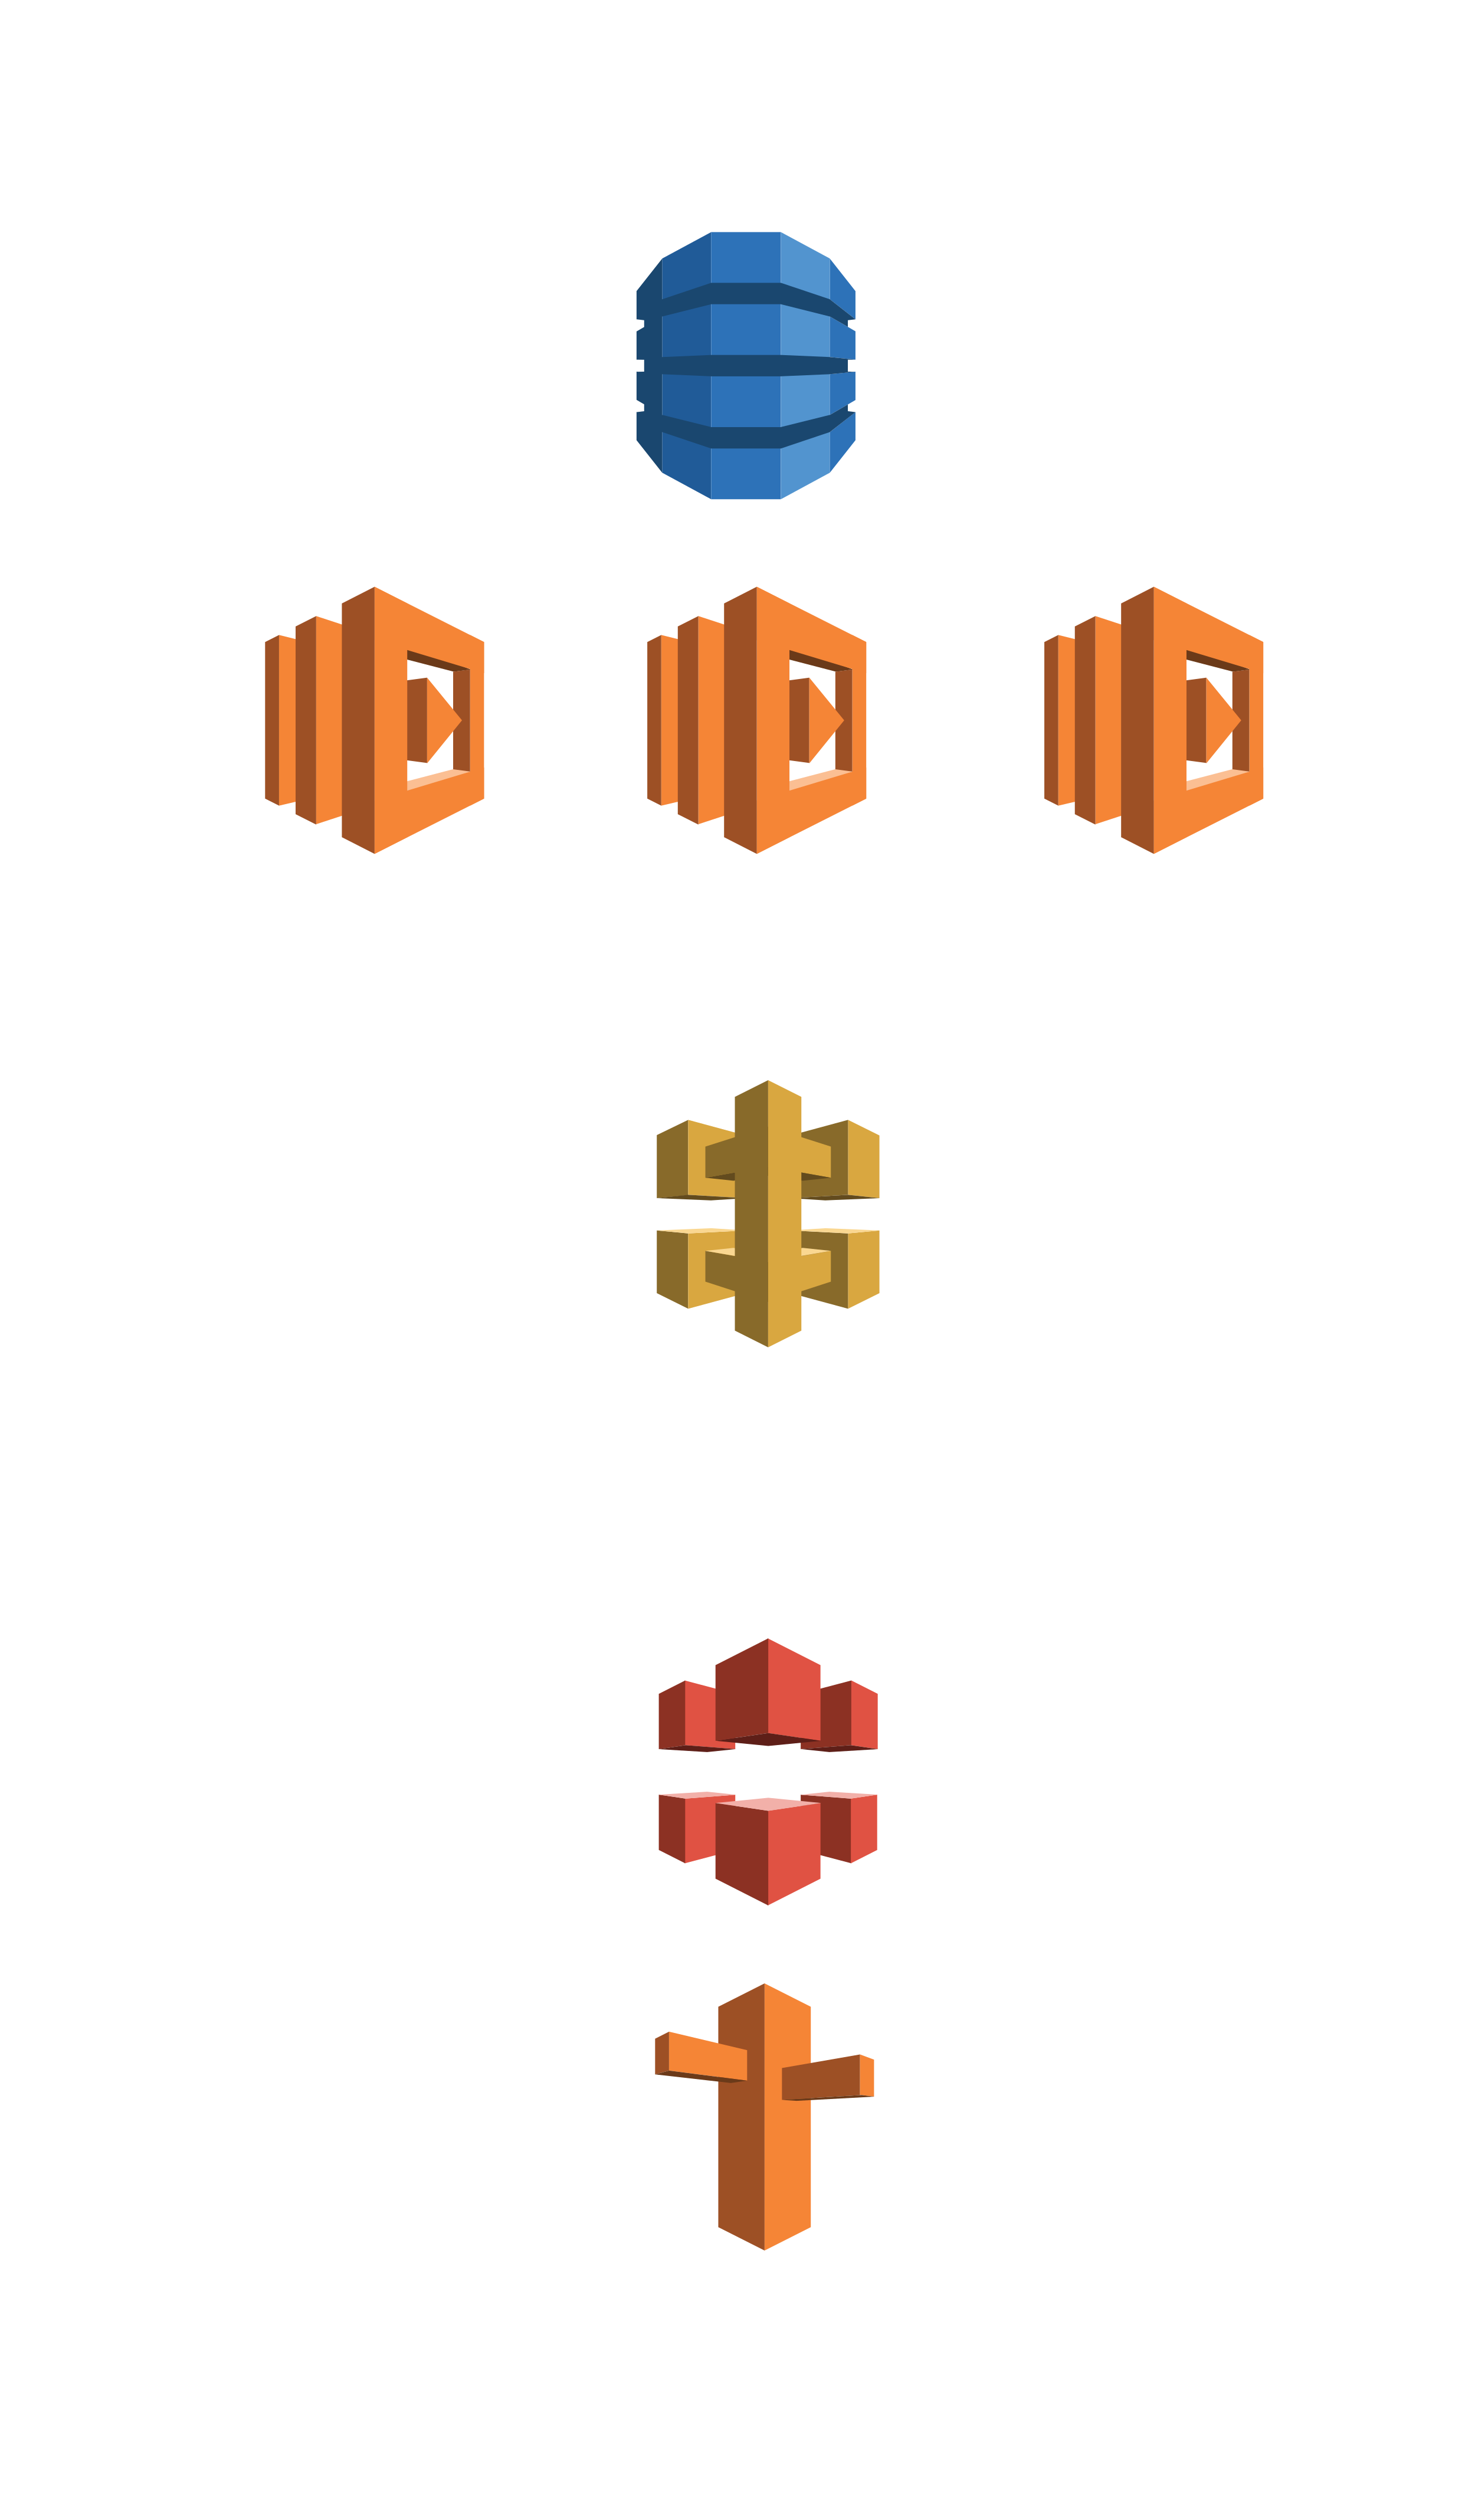 <?xml version="1.0" encoding="utf-8"?>
<!-- Generator: Adobe Illustrator 13.0.0, SVG Export Plug-In . SVG Version: 6.00 Build 14948)  -->
<!DOCTYPE svg PUBLIC "-//W3C//DTD SVG 1.1//EN" "http://www.w3.org/Graphics/SVG/1.1/DTD/svg11.dtd">
<svg version="1.1" id="Layer_1" xmlns="http://www.w3.org/2000/svg" xmlns:xlink="http://www.w3.org/1999/xlink" x="0px" y="0px"
	 width="397.5px" height="673.5px" viewBox="-68.5 -68.5 397.5 673.5" enable-background="new -68.5 -68.5 397.5 673.5"
	 xml:space="preserve">
<path pointer-events="none" fill="#F58536" d="M150.002,531.758l-12.46,6.3v-72l12.46,6.3V531.758z"/>
<path pointer-events="none" fill="#9D5025" d="M125.072,531.758l12.47,6.3v-72l-12.47,6.3V531.758z"/>
<path pointer-events="none" fill="#F58536" d="M132.842,492.268l-21.05-2.71v-10.49l21.05,4.99V492.268z"/>
<path pointer-events="none" fill="#9D5025" d="M163.272,485.208l-21.041,3.659v8.58l21.041-1.27V485.208z"/>
<path pointer-events="none" fill="#F58536" d="M167.042,496.588l-3.77-0.5v-10.88l3.77,1.399V496.588z"/>
<path pointer-events="none" fill="#9D5025" d="M108.042,480.968l3.75-1.9v10.49l-3.75,1.03V480.968z"/>
<path pointer-events="none" fill="#6B3A19" d="M132.842,492.268l-4.38,0.64l-20.42-2.319l3.75-1.03L132.842,492.268z"/>
<path pointer-events="none" fill="#6B3A19" d="M167.042,496.588l-20.9,1.13l-3.91-0.271l21.471-1.3L167.042,496.588z"/>
<path pointer-events="none" fill="#8C3123" d="M147.282,402.907l13.65-1.06v-17.431l-13.65,3.601V402.907z"/>
<path pointer-events="none" fill="#E05243" d="M152.612,400.678l-14.211-2.09v-25.53l14.211,7.22V400.678z"/>
<path pointer-events="none" fill="#E05243" d="M168.042,402.928l-7.109-1.05v-17.461l7.109,3.601V402.928z"/>
<path pointer-events="none" fill="#5E1F18" d="M147.282,402.907l13.5-1.05l7.26,1.07l-13.04,0.79L147.282,402.907z"/>
<path pointer-events="none" fill="#8C3123" d="M147.282,415.208l13.65,1.06v17.43l-13.65-3.6V415.208z"/>
<path pointer-events="none" fill="#E05243" d="M152.612,417.438l-14.211,2.09v25.53l14.211-7.22V417.438z"/>
<path pointer-events="none" fill="#E05243" d="M167.892,415.188l-7.09,1.05v17.46l7.09-3.6V415.188z"/>
<path pointer-events="none" fill="#F2B0A9" d="M147.282,415.208l13.5,1.05l7.26-1.07l-13.04-0.79L147.282,415.208z"/>
<path pointer-events="none" fill="#E05243" d="M129.651,402.907l-13.64-1.06v-17.431l13.64,3.601V402.907z"/>
<path pointer-events="none" fill="#8C3123" d="M124.322,400.678l14.22-2.09v-25.53l-14.22,7.22V400.678z"/>
<path pointer-events="none" fill="#8C3123" d="M109.042,402.928l7.109-1.05v-17.461l-7.109,3.601V402.928z"/>
<path pointer-events="none" fill="#5E1F18" d="M129.792,402.907l-13.5-1.05l-7.25,1.07l13.03,0.79L129.792,402.907z"/>
<path pointer-events="none" fill="#E05243" d="M129.651,415.208l-13.64,1.06v17.43l13.64-3.6V415.208z"/>
<path pointer-events="none" fill="#8C3123" d="M124.322,417.438l14.22,2.09v25.53l-14.22-7.22V417.438z"/>
<path pointer-events="none" fill="#8C3123" d="M109.042,415.188l7.109,1.05v17.46l-7.109-3.6V415.188z"/>
<path pointer-events="none" fill="#F2B0A9" d="M129.792,415.208l-13.5,1.05l-7.25-1.07l13.03-0.79L129.792,415.208z"/>
<path pointer-events="none" fill="#F2B0A9" d="M152.762,417.438l-14.22-1.41l-14.22,1.41l14.22,2.12L152.762,417.438z"/>
<path pointer-events="none" fill="#5E1F18" d="M152.762,400.678l-14.22,1.39l-14.22-1.39l14.22-2.09L152.762,400.678z"/>
<path pointer-events="none" fill="#2D72B8" d="M155.172,12.194l6.87,5.37v-7.6l-6.91-8.77v10.96l0.04,0.01V12.194z"/>
<path pointer-events="none" fill="#5294CF" d="M141.942,66.054l13.189-7.15V1.174l-13.199-7.12L141.942,66.054z"/>
<path pointer-events="none" fill="#205B98" d="M123.142,66.054l-13.189-7.15V1.174l13.199-7.12L123.142,66.054z"/>
<rect x="123.151" y="-5.946" pointer-events="none" fill="#2D72B8" width="18.761" height="72"/>
<path pointer-events="none" fill="#2D72B8" d="M155.132,47.954v10.95l6.91-8.76v-7.6l-6.87,5.39L155.132,47.954z"/>
<path pointer-events="none" fill="#2D72B8" d="M155.132,43.324l0.04-0.01l6.87-4v-7.65l-6.91,0.69V43.324z"/>
<path pointer-events="none" fill="#2D72B8" d="M155.172,16.813l-0.04-0.01v10.93l6.91,0.7v-7.64L155.172,16.813z"/>
<path pointer-events="none" fill="#1A476F" d="M162.042,28.434l-6.91-0.7l-13.199-0.57h-9.391h-9.391l-13.199,0.57v-10.9h-0.01
	l0.01-0.03l13.199-3.31h9.391h9.391l13.199,3.31l4.86,2.8v-1.8l2.05-0.24l-6.91-5.41l-13.199-4.43h-9.391h-9.391l-13.199,4.43V1.194
	l-6.91,8.76v7.66l0.061-0.05l1.989,0.24v1.83l-2.05,1.19v7.62l0.061-0.01l1.989,0.03v3.2l-1.72,0.03l-0.33-0.04v7.62l2.05,1.2v1.85
	l-1.97,0.24l-0.08-0.07v7.65l6.91,8.76v-10.95l13.199,4.43h9.391h9.391l13.239-4.45l6.87-5.36l-2.05-0.25v-1.82l-4.82,2.81
	l-13.239,3.29v0.01h-9.391h-9.391v-0.01l-13.239-3.29l-0.03-0.05l0.07,0.04v-10.95l13.199,0.57v0.01h9.391h9.391v-0.01l13.199-0.57
	l6.91-0.66l-2.05-0.03v-3.2L162.042,28.434z"/>
<g>
	<path pointer-events="none" fill="#F58536" d="M13.93,104.439l-7.23-1.8v46l7.23-1.7V104.439z"/>
	<path pointer-events="none" fill="#F58536" d="M27.989,149.939l-11.29,3.7v-56.1l11.29,3.7V149.939z"/>
	<path pointer-events="none" fill="#6B3A19" d="M36.1,107.939l5.15-2.7l17.129,6.7l-4.56,0.6L36.1,107.939z"/>
	<path pointer-events="none" fill="#FBBF93" d="M36.299,143.339l5.051,2.7l17.13-6.7l-4.56-0.601L36.299,143.339z"/>
	<path pointer-events="none" fill="#9D5025" d="M37.59,135.939l9.01,1.2v-23l-9.01,1.2V135.939z"/>
	<path pointer-events="none" fill="#F58536" d="M41.25,157.139l-8.811,4.5v-72l8.811,4.5V157.139z"/>
	<path pointer-events="none" fill="#F58536" d="M61.939,138.339l-29.5,8.899v14.4l29.5-14.9V138.339z"/>
	<path pointer-events="none" fill="#F58536" d="M58.18,102.639l3.76,1.9v42.2l-3.76,1.9V102.639z"/>
	<path pointer-events="none" fill="#F58536" d="M32.439,104.039l29.5,8.9v-8.4l-29.5-14.9V104.039z"/>
	<path pointer-events="none" fill="#9D5025" d="M23.629,157.139l8.811,4.5v-72l-8.811,4.5V157.139z"/>
	<path pointer-events="none" fill="#9D5025" d="M11.159,100.339l5.54-2.8v56.2l-5.54-2.8V100.339z"/>
	<path pointer-events="none" fill="#9D5025" d="M2.939,146.739l3.76,1.9v-46l-3.76,1.9V146.739z"/>
	<path pointer-events="none" fill="#9D5025" d="M53.619,112.539l4.561-0.6v27.5l-4.561-0.6V112.539z"/>
	<path pointer-events="none" fill="#F58536" d="M46.6,114.139v23.1l9.4-11.6L46.6,114.139z"/>
	<path pointer-events="none" fill="#F58536" d="M223.93,104.439l-7.23-1.8v46l7.23-1.7V104.439z"/>
	<path pointer-events="none" fill="#F58536" d="M237.989,149.939l-11.29,3.7v-56.1l11.29,3.7V149.939z"/>
	<path pointer-events="none" fill="#6B3A19" d="M246.1,107.939l5.15-2.7l17.129,6.7l-4.56,0.6L246.1,107.939z"/>
	<path pointer-events="none" fill="#FBBF93" d="M246.299,143.339l5.051,2.7l17.13-6.7l-4.56-0.601L246.299,143.339z"/>
	<path pointer-events="none" fill="#9D5025" d="M247.59,135.939l9.01,1.2v-23l-9.01,1.2V135.939z"/>
	<path pointer-events="none" fill="#F58536" d="M251.25,157.139l-8.811,4.5v-72l8.811,4.5V157.139z"/>
	<path pointer-events="none" fill="#F58536" d="M271.939,138.339l-29.5,8.899v14.4l29.5-14.9V138.339z"/>
	<path pointer-events="none" fill="#F58536" d="M268.18,102.639l3.76,1.9v42.2l-3.76,1.9V102.639z"/>
	<path pointer-events="none" fill="#F58536" d="M242.439,104.039l29.5,8.9v-8.4l-29.5-14.9V104.039z"/>
	<path pointer-events="none" fill="#9D5025" d="M233.629,157.139l8.811,4.5v-72l-8.811,4.5V157.139z"/>
	<path pointer-events="none" fill="#9D5025" d="M221.159,100.339l5.54-2.8v56.2l-5.54-2.8V100.339z"/>
	<path pointer-events="none" fill="#9D5025" d="M212.939,146.739l3.76,1.9v-46l-3.76,1.9V146.739z"/>
	<path pointer-events="none" fill="#9D5025" d="M263.619,112.539l4.561-0.6v27.5l-4.561-0.6V112.539z"/>
	<path pointer-events="none" fill="#F58536" d="M256.6,114.139v23.1l9.4-11.6L256.6,114.139z"/>
	<path pointer-events="none" fill="#F58536" d="M116.93,104.439l-7.23-1.8v46l7.23-1.7V104.439z"/>
	<path pointer-events="none" fill="#F58536" d="M130.989,149.939l-11.29,3.7v-56.1l11.29,3.7V149.939z"/>
	<path pointer-events="none" fill="#6B3A19" d="M139.1,107.939l5.15-2.7l17.129,6.7l-4.56,0.6L139.1,107.939z"/>
	<path pointer-events="none" fill="#FBBF93" d="M139.299,143.339l5.051,2.7l17.13-6.7l-4.56-0.601L139.299,143.339z"/>
	<path pointer-events="none" fill="#9D5025" d="M140.59,135.939l9.01,1.2v-23l-9.01,1.2V135.939z"/>
	<path pointer-events="none" fill="#F58536" d="M144.25,157.139l-8.811,4.5v-72l8.811,4.5V157.139z"/>
	<path pointer-events="none" fill="#F58536" d="M164.939,138.339l-29.5,8.899v14.4l29.5-14.9V138.339z"/>
	<path pointer-events="none" fill="#F58536" d="M161.18,102.639l3.76,1.9v42.2l-3.76,1.9V102.639z"/>
	<path pointer-events="none" fill="#F58536" d="M135.439,104.039l29.5,8.9v-8.4l-29.5-14.9V104.039z"/>
	<path pointer-events="none" fill="#9D5025" d="M126.629,157.139l8.811,4.5v-72l-8.811,4.5V157.139z"/>
	<path pointer-events="none" fill="#9D5025" d="M114.159,100.339l5.54-2.8v56.2l-5.54-2.8V100.339z"/>
	<path pointer-events="none" fill="#9D5025" d="M105.939,146.739l3.76,1.9v-46l-3.76,1.9V146.739z"/>
	<path pointer-events="none" fill="#9D5025" d="M156.619,112.539l4.561-0.6v27.5l-4.561-0.6V112.539z"/>
	<path pointer-events="none" fill="#F58536" d="M149.6,114.139v23.1l9.4-11.6L149.6,114.139z"/>
</g>
<g>
	<path pointer-events="none" fill="#D9A740" d="M160.04,253.525l8.46,0.899v-16.9l-8.46-4.2V253.525z"/>
	<path pointer-events="none" fill="#886A2A" d="M144.54,237.525l15.5-4.2v20.2l-15.5,0.899V237.525z"/>
	<path pointer-events="none" fill="#634B1E" d="M168.5,254.425l-14.6,0.601l-9.36-0.601l15.5-0.899L168.5,254.425z"/>
	<path pointer-events="none" fill="#D9A740" d="M138.5,235.125l16.91,5.4v8.4l-16.91-3V235.125z"/>
	<path pointer-events="none" fill="#634B1E" d="M130.85,247.325l7.75-1.4l16.811,3l-7.551,0.8L130.85,247.325z"/>
	<path pointer-events="none" fill="#886A2A" d="M116.96,253.625l-8.46,0.8v-17l8.46-4.1V253.625z"/>
	<path pointer-events="none" fill="#D9A740" d="M132.46,237.525l-15.5-4.2v20.2l15.5,0.899V237.525z"/>
	<path pointer-events="none" fill="#634B1E" d="M108.5,254.425l14.6,0.601l9.36-0.601l-15.5-0.899L108.5,254.425z"/>
	<path pointer-events="none" fill="#886A2A" d="M138.5,235.125l-16.91,5.4v8.4l16.91-3V235.125z"/>
	<path pointer-events="none" fill="#634B1E" d="M146.15,247.325l-7.75-1.4l-16.811,3l7.551,0.8L146.15,247.325z"/>
	<path pointer-events="none" fill="#D9A740" d="M160.04,263.925l8.46-0.8v16.9l-8.46,4.199V263.925z"/>
	<path pointer-events="none" fill="#886A2A" d="M144.54,280.025l15.5,4.199v-20.3l-15.5-0.8V280.025z"/>
	<path pointer-events="none" fill="#FAD791" d="M168.5,263.125l-14.6-0.6l-9.36,0.6l15.5,0.8L168.5,263.125z"/>
	<path pointer-events="none" fill="#D9A740" d="M138.5,282.425l16.91-5.5v-8.3l-16.91,3V282.425z"/>
	<path pointer-events="none" fill="#FAD791" d="M130.85,270.225l7.75,1.301l16.811-2.9l-7.551-0.8L130.85,270.225z"/>
	<path pointer-events="none" fill="#886A2A" d="M116.96,263.925l-8.46-0.8v16.9l8.46,4.199V263.925z"/>
	<path pointer-events="none" fill="#D9A740" d="M132.46,280.025l-15.5,4.199v-20.3l15.5-0.8V280.025z"/>
	<path pointer-events="none" fill="#FAD791" d="M108.5,263.125l14.6-0.6l9.36,0.6l-15.5,0.8L108.5,263.125z"/>
	<path pointer-events="none" fill="#886A2A" d="M138.5,282.425l-16.91-5.5v-8.3l16.91,3V282.425z"/>
	<path pointer-events="none" fill="#FAD791" d="M146.15,270.225l-7.75,1.301l-16.811-2.9l7.551-0.8L146.15,270.225z"/>
	<path pointer-events="none" fill="#D9A740" d="M147.46,290.125l-8.96,4.5v-72l8.96,4.5V290.125z"/>
	<path pointer-events="none" fill="#886A2A" d="M129.54,290.125l8.96,4.5v-72l-8.96,4.5V290.125z"/>
</g>
</svg>
